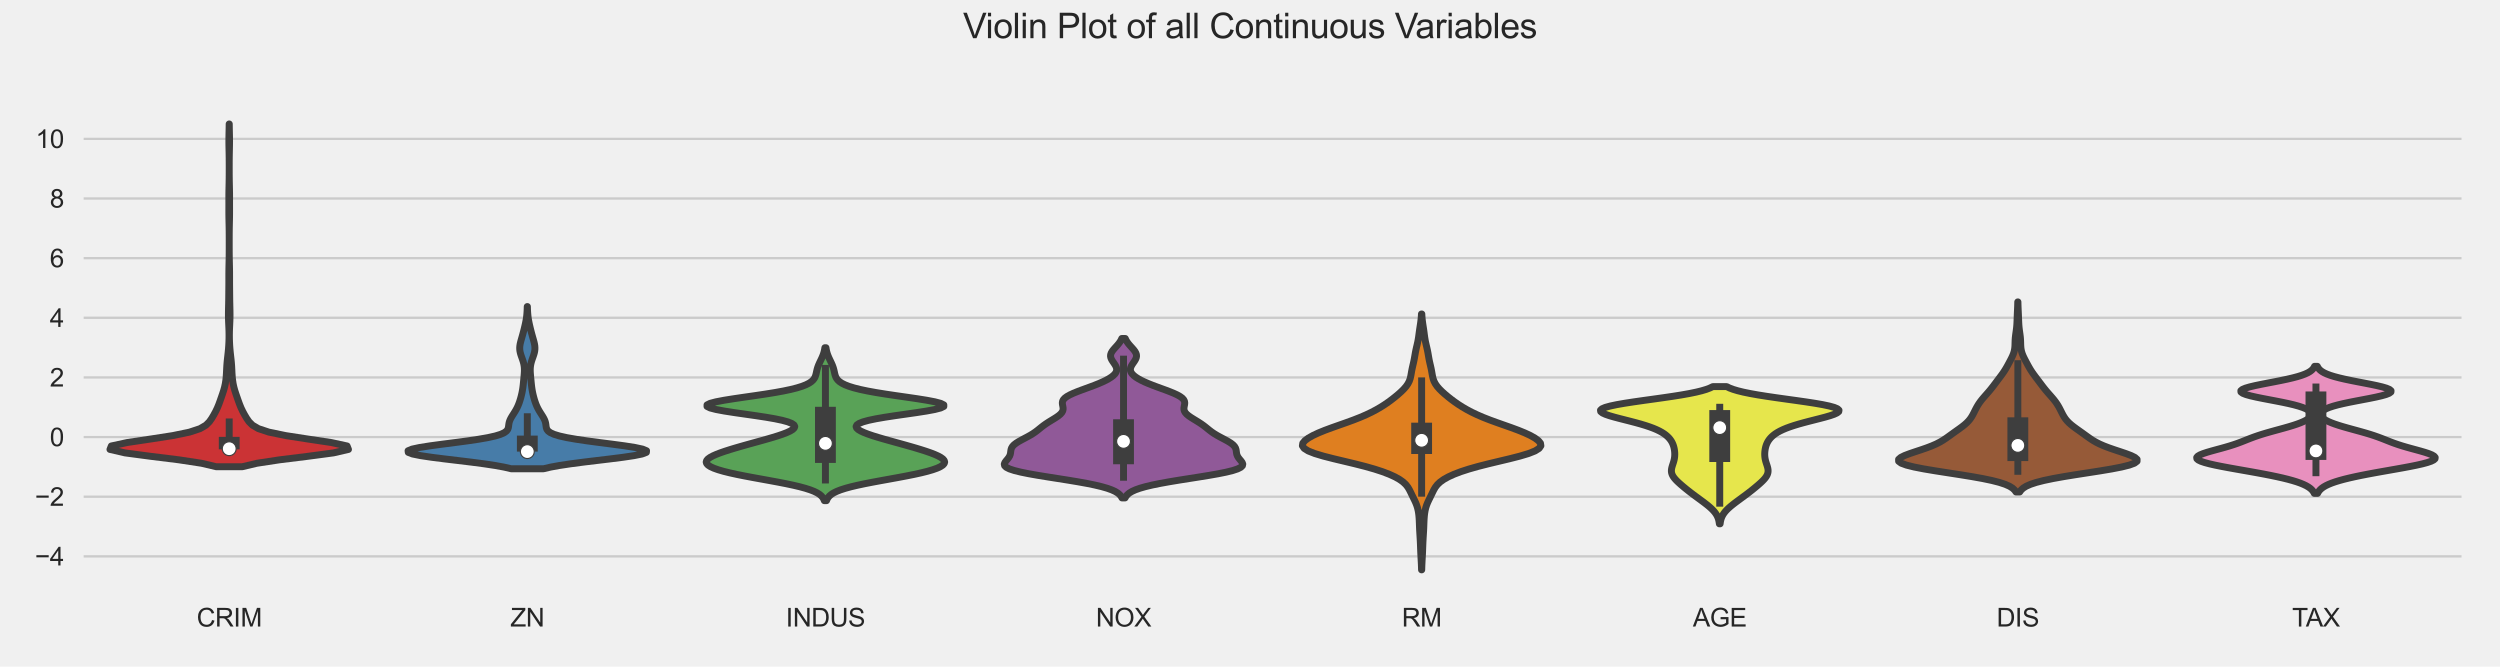 <?xml version="1.0" encoding="utf-8" standalone="no"?>
<!DOCTYPE svg PUBLIC "-//W3C//DTD SVG 1.1//EN"
  "http://www.w3.org/Graphics/SVG/1.1/DTD/svg11.dtd">
<svg xmlns:xlink="http://www.w3.org/1999/xlink" width="1080pt" height="288pt" viewBox="0 0 1080 288" xmlns="http://www.w3.org/2000/svg" version="1.1">
 <defs>
  <style type="text/css">*{stroke-linejoin: round; stroke-linecap: butt}</style>
 </defs>
 <g id="figure_1">
  <g id="patch_1">
   <path d="M 0 288 
L 1080 288 
L 1080 0 
L 0 0 
z
" style="fill: #f0f0f0"/>
  </g>
  <g id="axes_1">
   <g id="patch_2">
    <path d="M 34.63 255.8 
L 1064.88 255.8 
L 1064.88 43.92 
L 34.63 43.92 
z
" style="fill: #f0f0f0"/>
   </g>
   <g id="matplotlib.axis_1">
    <g id="xtick_1">
     <g id="text_1">
      <!-- CRIM -->
      <g style="fill: #262626" transform="translate(84.967 270.674)scale(0.11 -0.11)">
       <defs>
        <path id="ArialMT-43" d="M 3763 1606 
L 4369 1453 
Q 4178 706 3683 314 
Q 3188 -78 2472 -78 
Q 1731 -78 1267 223 
Q 803 525 561 1097 
Q 319 1669 319 2325 
Q 319 3041 592 3573 
Q 866 4106 1370 4382 
Q 1875 4659 2481 4659 
Q 3169 4659 3637 4309 
Q 4106 3959 4291 3325 
L 3694 3184 
Q 3534 3684 3231 3912 
Q 2928 4141 2469 4141 
Q 1941 4141 1586 3887 
Q 1231 3634 1087 3207 
Q 944 2781 944 2328 
Q 944 1744 1114 1308 
Q 1284 872 1643 656 
Q 2003 441 2422 441 
Q 2931 441 3284 734 
Q 3638 1028 3763 1606 
z
" transform="scale(0.016)"/>
        <path id="ArialMT-52" d="M 503 0 
L 503 4581 
L 2534 4581 
Q 3147 4581 3465 4457 
Q 3784 4334 3975 4021 
Q 4166 3709 4166 3331 
Q 4166 2844 3850 2509 
Q 3534 2175 2875 2084 
Q 3116 1969 3241 1856 
Q 3506 1613 3744 1247 
L 4541 0 
L 3778 0 
L 3172 953 
Q 2906 1366 2734 1584 
Q 2563 1803 2427 1890 
Q 2291 1978 2150 2013 
Q 2047 2034 1813 2034 
L 1109 2034 
L 1109 0 
L 503 0 
z
M 1109 2559 
L 2413 2559 
Q 2828 2559 3062 2645 
Q 3297 2731 3419 2920 
Q 3541 3109 3541 3331 
Q 3541 3656 3305 3865 
Q 3069 4075 2559 4075 
L 1109 4075 
L 1109 2559 
z
" transform="scale(0.016)"/>
        <path id="ArialMT-49" d="M 597 0 
L 597 4581 
L 1203 4581 
L 1203 0 
L 597 0 
z
" transform="scale(0.016)"/>
        <path id="ArialMT-4d" d="M 475 0 
L 475 4581 
L 1388 4581 
L 2472 1338 
Q 2622 884 2691 659 
Q 2769 909 2934 1394 
L 4031 4581 
L 4847 4581 
L 4847 0 
L 4263 0 
L 4263 3834 
L 2931 0 
L 2384 0 
L 1059 3900 
L 1059 0 
L 475 0 
z
" transform="scale(0.016)"/>
       </defs>
       <use xlink:href="#ArialMT-43"/>
       <use xlink:href="#ArialMT-52" x="72.217"/>
       <use xlink:href="#ArialMT-49" x="144.434"/>
       <use xlink:href="#ArialMT-4d" x="172.217"/>
      </g>
     </g>
    </g>
    <g id="xtick_2">
     <g id="text_2">
      <!-- ZN -->
      <g style="fill: #262626" transform="translate(220.471 270.674)scale(0.11 -0.11)">
       <defs>
        <path id="ArialMT-5a" d="M 128 0 
L 128 563 
L 2475 3497 
Q 2725 3809 2950 4041 
L 394 4041 
L 394 4581 
L 3675 4581 
L 3675 4041 
L 1103 863 
L 825 541 
L 3750 541 
L 3750 0 
L 128 0 
z
" transform="scale(0.016)"/>
        <path id="ArialMT-4e" d="M 488 0 
L 488 4581 
L 1109 4581 
L 3516 984 
L 3516 4581 
L 4097 4581 
L 4097 0 
L 3475 0 
L 1069 3600 
L 1069 0 
L 488 0 
z
" transform="scale(0.016)"/>
       </defs>
       <use xlink:href="#ArialMT-5a"/>
       <use xlink:href="#ArialMT-4e" x="61.084"/>
      </g>
     </g>
    </g>
    <g id="xtick_3">
     <g id="text_3">
      <!-- INDUS -->
      <g style="fill: #262626" transform="translate(339.47 270.674)scale(0.11 -0.11)">
       <defs>
        <path id="ArialMT-44" d="M 494 0 
L 494 4581 
L 2072 4581 
Q 2606 4581 2888 4516 
Q 3281 4425 3559 4188 
Q 3922 3881 4101 3404 
Q 4281 2928 4281 2316 
Q 4281 1794 4159 1391 
Q 4038 988 3847 723 
Q 3656 459 3429 307 
Q 3203 156 2883 78 
Q 2563 0 2147 0 
L 494 0 
z
M 1100 541 
L 2078 541 
Q 2531 541 2789 625 
Q 3047 709 3200 863 
Q 3416 1078 3536 1442 
Q 3656 1806 3656 2325 
Q 3656 3044 3420 3430 
Q 3184 3816 2847 3947 
Q 2603 4041 2063 4041 
L 1100 4041 
L 1100 541 
z
" transform="scale(0.016)"/>
        <path id="ArialMT-55" d="M 3500 4581 
L 4106 4581 
L 4106 1934 
Q 4106 1244 3950 837 
Q 3794 431 3386 176 
Q 2978 -78 2316 -78 
Q 1672 -78 1262 144 
Q 853 366 678 786 
Q 503 1206 503 1934 
L 503 4581 
L 1109 4581 
L 1109 1938 
Q 1109 1341 1220 1058 
Q 1331 775 1601 622 
Q 1872 469 2263 469 
Q 2931 469 3215 772 
Q 3500 1075 3500 1938 
L 3500 4581 
z
" transform="scale(0.016)"/>
        <path id="ArialMT-53" d="M 288 1472 
L 859 1522 
Q 900 1178 1048 958 
Q 1197 738 1509 602 
Q 1822 466 2213 466 
Q 2559 466 2825 569 
Q 3091 672 3220 851 
Q 3350 1031 3350 1244 
Q 3350 1459 3225 1620 
Q 3100 1781 2813 1891 
Q 2628 1963 1997 2114 
Q 1366 2266 1113 2400 
Q 784 2572 623 2826 
Q 463 3081 463 3397 
Q 463 3744 659 4045 
Q 856 4347 1234 4503 
Q 1613 4659 2075 4659 
Q 2584 4659 2973 4495 
Q 3363 4331 3572 4012 
Q 3781 3694 3797 3291 
L 3216 3247 
Q 3169 3681 2898 3903 
Q 2628 4125 2100 4125 
Q 1550 4125 1298 3923 
Q 1047 3722 1047 3438 
Q 1047 3191 1225 3031 
Q 1400 2872 2139 2705 
Q 2878 2538 3153 2413 
Q 3553 2228 3743 1945 
Q 3934 1663 3934 1294 
Q 3934 928 3725 604 
Q 3516 281 3123 101 
Q 2731 -78 2241 -78 
Q 1619 -78 1198 103 
Q 778 284 539 648 
Q 300 1013 288 1472 
z
" transform="scale(0.016)"/>
       </defs>
       <use xlink:href="#ArialMT-49"/>
       <use xlink:href="#ArialMT-4e" x="27.783"/>
       <use xlink:href="#ArialMT-44" x="100"/>
       <use xlink:href="#ArialMT-55" x="172.217"/>
       <use xlink:href="#ArialMT-53" x="244.434"/>
      </g>
     </g>
    </g>
    <g id="xtick_4">
     <g id="text_4">
      <!-- NOX -->
      <g style="fill: #262626" transform="translate(473.446 270.674)scale(0.11 -0.11)">
       <defs>
        <path id="ArialMT-4f" d="M 309 2231 
Q 309 3372 921 4017 
Q 1534 4663 2503 4663 
Q 3138 4663 3647 4359 
Q 4156 4056 4423 3514 
Q 4691 2972 4691 2284 
Q 4691 1588 4409 1038 
Q 4128 488 3612 205 
Q 3097 -78 2500 -78 
Q 1853 -78 1343 234 
Q 834 547 571 1087 
Q 309 1628 309 2231 
z
M 934 2222 
Q 934 1394 1379 917 
Q 1825 441 2497 441 
Q 3181 441 3623 922 
Q 4066 1403 4066 2288 
Q 4066 2847 3877 3264 
Q 3688 3681 3323 3911 
Q 2959 4141 2506 4141 
Q 1863 4141 1398 3698 
Q 934 3256 934 2222 
z
" transform="scale(0.016)"/>
        <path id="ArialMT-58" d="M 28 0 
L 1800 2388 
L 238 4581 
L 959 4581 
L 1791 3406 
Q 2050 3041 2159 2844 
Q 2313 3094 2522 3366 
L 3444 4581 
L 4103 4581 
L 2494 2422 
L 4228 0 
L 3478 0 
L 2325 1634 
Q 2228 1775 2125 1941 
Q 1972 1691 1906 1597 
L 756 0 
L 28 0 
z
" transform="scale(0.016)"/>
       </defs>
       <use xlink:href="#ArialMT-4e"/>
       <use xlink:href="#ArialMT-4f" x="72.217"/>
       <use xlink:href="#ArialMT-58" x="150"/>
      </g>
     </g>
    </g>
    <g id="xtick_5">
     <g id="text_5">
      <!-- RM -->
      <g style="fill: #262626" transform="translate(605.592 270.674)scale(0.11 -0.11)">
       <use xlink:href="#ArialMT-52"/>
       <use xlink:href="#ArialMT-4d" x="72.217"/>
      </g>
     </g>
    </g>
    <g id="xtick_6">
     <g id="text_6">
      <!-- AGE -->
      <g style="fill: #262626" transform="translate(731.312 270.674)scale(0.11 -0.11)">
       <defs>
        <path id="ArialMT-41" d="M -9 0 
L 1750 4581 
L 2403 4581 
L 4278 0 
L 3588 0 
L 3053 1388 
L 1138 1388 
L 634 0 
L -9 0 
z
M 1313 1881 
L 2866 1881 
L 2388 3150 
Q 2169 3728 2063 4100 
Q 1975 3659 1816 3225 
L 1313 1881 
z
" transform="scale(0.016)"/>
        <path id="ArialMT-47" d="M 2638 1797 
L 2638 2334 
L 4578 2338 
L 4578 638 
Q 4131 281 3656 101 
Q 3181 -78 2681 -78 
Q 2006 -78 1454 211 
Q 903 500 622 1047 
Q 341 1594 341 2269 
Q 341 2938 620 3517 
Q 900 4097 1425 4378 
Q 1950 4659 2634 4659 
Q 3131 4659 3532 4498 
Q 3934 4338 4162 4050 
Q 4391 3763 4509 3300 
L 3963 3150 
Q 3859 3500 3706 3700 
Q 3553 3900 3268 4020 
Q 2984 4141 2638 4141 
Q 2222 4141 1919 4014 
Q 1616 3888 1430 3681 
Q 1244 3475 1141 3228 
Q 966 2803 966 2306 
Q 966 1694 1177 1281 
Q 1388 869 1791 669 
Q 2194 469 2647 469 
Q 3041 469 3416 620 
Q 3791 772 3984 944 
L 3984 1797 
L 2638 1797 
z
" transform="scale(0.016)"/>
        <path id="ArialMT-45" d="M 506 0 
L 506 4581 
L 3819 4581 
L 3819 4041 
L 1113 4041 
L 1113 2638 
L 3647 2638 
L 3647 2100 
L 1113 2100 
L 1113 541 
L 3925 541 
L 3925 0 
L 506 0 
z
" transform="scale(0.016)"/>
       </defs>
       <use xlink:href="#ArialMT-41"/>
       <use xlink:href="#ArialMT-47" x="66.699"/>
       <use xlink:href="#ArialMT-45" x="144.482"/>
      </g>
     </g>
    </g>
    <g id="xtick_7">
     <g id="text_7">
      <!-- DIS -->
      <g style="fill: #262626" transform="translate(862.539 270.674)scale(0.11 -0.11)">
       <use xlink:href="#ArialMT-44"/>
       <use xlink:href="#ArialMT-49" x="72.217"/>
       <use xlink:href="#ArialMT-53" x="100"/>
      </g>
     </g>
    </g>
    <g id="xtick_8">
     <g id="text_8">
      <!-- TAX -->
      <g style="fill: #262626" transform="translate(990.198 270.674)scale(0.11 -0.11)">
       <defs>
        <path id="ArialMT-54" d="M 1659 0 
L 1659 4041 
L 150 4041 
L 150 4581 
L 3781 4581 
L 3781 4041 
L 2266 4041 
L 2266 0 
L 1659 0 
z
" transform="scale(0.016)"/>
       </defs>
       <use xlink:href="#ArialMT-54"/>
       <use xlink:href="#ArialMT-41" x="53.709"/>
       <use xlink:href="#ArialMT-58" x="120.408"/>
      </g>
     </g>
    </g>
   </g>
   <g id="matplotlib.axis_2">
    <g id="ytick_1">
     <g id="line2d_1">
      <path d="M 34.63 240.345 
L 1064.88 240.345 
" clip-path="url(#p321e957517)" style="fill: none; stroke: #cbcbcb"/>
     </g>
     <g id="text_9">
      <!-- −4 -->
      <g style="fill: #262626" transform="translate(15.088 244.281)scale(0.11 -0.11)">
       <defs>
        <path id="ArialMT-2212" d="M 3381 1997 
L 356 1997 
L 356 2522 
L 3381 2522 
L 3381 1997 
z
" transform="scale(0.016)"/>
        <path id="ArialMT-34" d="M 2069 0 
L 2069 1097 
L 81 1097 
L 81 1613 
L 2172 4581 
L 2631 4581 
L 2631 1613 
L 3250 1613 
L 3250 1097 
L 2631 1097 
L 2631 0 
L 2069 0 
z
M 2069 1613 
L 2069 3678 
L 634 1613 
L 2069 1613 
z
" transform="scale(0.016)"/>
       </defs>
       <use xlink:href="#ArialMT-2212"/>
       <use xlink:href="#ArialMT-34" x="58.398"/>
      </g>
     </g>
    </g>
    <g id="ytick_2">
     <g id="line2d_2">
      <path d="M 34.63 214.58 
L 1064.88 214.58 
" clip-path="url(#p321e957517)" style="fill: none; stroke: #cbcbcb"/>
     </g>
     <g id="text_10">
      <!-- −2 -->
      <g style="fill: #262626" transform="translate(15.088 218.516)scale(0.11 -0.11)">
       <defs>
        <path id="ArialMT-32" d="M 3222 541 
L 3222 0 
L 194 0 
Q 188 203 259 391 
Q 375 700 629 1000 
Q 884 1300 1366 1694 
Q 2113 2306 2375 2664 
Q 2638 3022 2638 3341 
Q 2638 3675 2398 3904 
Q 2159 4134 1775 4134 
Q 1369 4134 1125 3890 
Q 881 3647 878 3216 
L 300 3275 
Q 359 3922 746 4261 
Q 1134 4600 1788 4600 
Q 2447 4600 2831 4234 
Q 3216 3869 3216 3328 
Q 3216 3053 3103 2787 
Q 2991 2522 2730 2228 
Q 2469 1934 1863 1422 
Q 1356 997 1212 845 
Q 1069 694 975 541 
L 3222 541 
z
" transform="scale(0.016)"/>
       </defs>
       <use xlink:href="#ArialMT-2212"/>
       <use xlink:href="#ArialMT-32" x="58.398"/>
      </g>
     </g>
    </g>
    <g id="ytick_3">
     <g id="line2d_3">
      <path d="M 34.63 188.815 
L 1064.88 188.815 
" clip-path="url(#p321e957517)" style="fill: none; stroke: #cbcbcb"/>
     </g>
     <g id="text_11">
      <!-- 0 -->
      <g style="fill: #262626" transform="translate(21.513 192.752)scale(0.11 -0.11)">
       <defs>
        <path id="ArialMT-30" d="M 266 2259 
Q 266 3072 433 3567 
Q 600 4063 929 4331 
Q 1259 4600 1759 4600 
Q 2128 4600 2406 4451 
Q 2684 4303 2865 4023 
Q 3047 3744 3150 3342 
Q 3253 2941 3253 2259 
Q 3253 1453 3087 958 
Q 2922 463 2592 192 
Q 2263 -78 1759 -78 
Q 1097 -78 719 397 
Q 266 969 266 2259 
z
M 844 2259 
Q 844 1131 1108 757 
Q 1372 384 1759 384 
Q 2147 384 2411 759 
Q 2675 1134 2675 2259 
Q 2675 3391 2411 3762 
Q 2147 4134 1753 4134 
Q 1366 4134 1134 3806 
Q 844 3388 844 2259 
z
" transform="scale(0.016)"/>
       </defs>
       <use xlink:href="#ArialMT-30"/>
      </g>
     </g>
    </g>
    <g id="ytick_4">
     <g id="line2d_4">
      <path d="M 34.63 163.05 
L 1064.88 163.05 
" clip-path="url(#p321e957517)" style="fill: none; stroke: #cbcbcb"/>
     </g>
     <g id="text_12">
      <!-- 2 -->
      <g style="fill: #262626" transform="translate(21.513 166.987)scale(0.11 -0.11)">
       <use xlink:href="#ArialMT-32"/>
      </g>
     </g>
    </g>
    <g id="ytick_5">
     <g id="line2d_5">
      <path d="M 34.63 137.285 
L 1064.88 137.285 
" clip-path="url(#p321e957517)" style="fill: none; stroke: #cbcbcb"/>
     </g>
     <g id="text_13">
      <!-- 4 -->
      <g style="fill: #262626" transform="translate(21.513 141.222)scale(0.11 -0.11)">
       <use xlink:href="#ArialMT-34"/>
      </g>
     </g>
    </g>
    <g id="ytick_6">
     <g id="line2d_6">
      <path d="M 34.63 111.52 
L 1064.88 111.52 
" clip-path="url(#p321e957517)" style="fill: none; stroke: #cbcbcb"/>
     </g>
     <g id="text_14">
      <!-- 6 -->
      <g style="fill: #262626" transform="translate(21.513 115.457)scale(0.11 -0.11)">
       <defs>
        <path id="ArialMT-36" d="M 3184 3459 
L 2625 3416 
Q 2550 3747 2413 3897 
Q 2184 4138 1850 4138 
Q 1581 4138 1378 3988 
Q 1113 3794 959 3422 
Q 806 3050 800 2363 
Q 1003 2672 1297 2822 
Q 1591 2972 1913 2972 
Q 2475 2972 2870 2558 
Q 3266 2144 3266 1488 
Q 3266 1056 3080 686 
Q 2894 316 2569 119 
Q 2244 -78 1831 -78 
Q 1128 -78 684 439 
Q 241 956 241 2144 
Q 241 3472 731 4075 
Q 1159 4600 1884 4600 
Q 2425 4600 2770 4297 
Q 3116 3994 3184 3459 
z
M 888 1484 
Q 888 1194 1011 928 
Q 1134 663 1356 523 
Q 1578 384 1822 384 
Q 2178 384 2434 671 
Q 2691 959 2691 1453 
Q 2691 1928 2437 2201 
Q 2184 2475 1800 2475 
Q 1419 2475 1153 2201 
Q 888 1928 888 1484 
z
" transform="scale(0.016)"/>
       </defs>
       <use xlink:href="#ArialMT-36"/>
      </g>
     </g>
    </g>
    <g id="ytick_7">
     <g id="line2d_7">
      <path d="M 34.63 85.755 
L 1064.88 85.755 
" clip-path="url(#p321e957517)" style="fill: none; stroke: #cbcbcb"/>
     </g>
     <g id="text_15">
      <!-- 8 -->
      <g style="fill: #262626" transform="translate(21.513 89.692)scale(0.11 -0.11)">
       <defs>
        <path id="ArialMT-38" d="M 1131 2484 
Q 781 2613 612 2850 
Q 444 3088 444 3419 
Q 444 3919 803 4259 
Q 1163 4600 1759 4600 
Q 2359 4600 2725 4251 
Q 3091 3903 3091 3403 
Q 3091 3084 2923 2848 
Q 2756 2613 2416 2484 
Q 2838 2347 3058 2040 
Q 3278 1734 3278 1309 
Q 3278 722 2862 322 
Q 2447 -78 1769 -78 
Q 1091 -78 675 323 
Q 259 725 259 1325 
Q 259 1772 486 2073 
Q 713 2375 1131 2484 
z
M 1019 3438 
Q 1019 3113 1228 2906 
Q 1438 2700 1772 2700 
Q 2097 2700 2305 2904 
Q 2513 3109 2513 3406 
Q 2513 3716 2298 3927 
Q 2084 4138 1766 4138 
Q 1444 4138 1231 3931 
Q 1019 3725 1019 3438 
z
M 838 1322 
Q 838 1081 952 856 
Q 1066 631 1291 507 
Q 1516 384 1775 384 
Q 2178 384 2440 643 
Q 2703 903 2703 1303 
Q 2703 1709 2433 1975 
Q 2163 2241 1756 2241 
Q 1359 2241 1098 1978 
Q 838 1716 838 1322 
z
" transform="scale(0.016)"/>
       </defs>
       <use xlink:href="#ArialMT-38"/>
      </g>
     </g>
    </g>
    <g id="ytick_8">
     <g id="line2d_8">
      <path d="M 34.63 59.99 
L 1064.88 59.99 
" clip-path="url(#p321e957517)" style="fill: none; stroke: #cbcbcb"/>
     </g>
     <g id="text_16">
      <!-- 10 -->
      <g style="fill: #262626" transform="translate(15.396 63.927)scale(0.11 -0.11)">
       <defs>
        <path id="ArialMT-31" d="M 2384 0 
L 1822 0 
L 1822 3584 
Q 1619 3391 1289 3197 
Q 959 3003 697 2906 
L 697 3450 
Q 1169 3672 1522 3987 
Q 1875 4303 2022 4600 
L 2384 4600 
L 2384 0 
z
" transform="scale(0.016)"/>
       </defs>
       <use xlink:href="#ArialMT-31"/>
       <use xlink:href="#ArialMT-30" x="55.615"/>
      </g>
     </g>
    </g>
   </g>
   <g id="PolyCollection_1">
    <defs>
     <path id="m477afc26e7" d="M 104.603 -86.366 
L 93.438 -86.366 
L 87.094 -87.862 
L 77.288 -89.358 
L 65.202 -90.854 
L 53.984 -92.349 
L 47.508 -93.845 
L 48.093 -95.341 
L 54.99 -96.837 
L 65.012 -98.333 
L 74.655 -99.828 
L 81.876 -101.324 
L 86.4 -102.82 
L 88.964 -104.316 
L 90.459 -105.812 
L 91.502 -107.307 
L 92.389 -108.803 
L 93.196 -110.299 
L 93.91 -111.795 
L 94.523 -113.29 
L 95.068 -114.786 
L 95.592 -116.282 
L 96.111 -117.778 
L 96.599 -119.274 
L 97.015 -120.769 
L 97.336 -122.265 
L 97.566 -123.761 
L 97.719 -125.257 
L 97.818 -126.753 
L 97.89 -128.248 
L 97.969 -129.744 
L 98.079 -131.24 
L 98.226 -132.736 
L 98.395 -134.231 
L 98.559 -135.727 
L 98.701 -137.223 
L 98.811 -138.719 
L 98.89 -140.215 
L 98.936 -141.71 
L 98.949 -143.206 
L 98.928 -144.702 
L 98.877 -146.198 
L 98.808 -147.694 
L 98.74 -149.189 
L 98.694 -150.685 
L 98.68 -152.181 
L 98.696 -153.677 
L 98.728 -155.172 
L 98.763 -156.668 
L 98.791 -158.164 
L 98.81 -159.66 
L 98.824 -161.156 
L 98.837 -162.651 
L 98.851 -164.147 
L 98.862 -165.643 
L 98.865 -167.139 
L 98.863 -168.635 
L 98.867 -170.13 
L 98.884 -171.626 
L 98.913 -173.122 
L 98.948 -174.618 
L 98.979 -176.113 
L 99 -177.609 
L 99.012 -179.105 
L 99.018 -180.601 
L 99.019 -182.097 
L 99.02 -183.592 
L 99.018 -185.088 
L 99.013 -186.584 
L 99.002 -188.08 
L 98.982 -189.576 
L 98.952 -191.071 
L 98.918 -192.567 
L 98.887 -194.063 
L 98.871 -195.559 
L 98.868 -197.054 
L 98.873 -198.55 
L 98.874 -200.046 
L 98.87 -201.542 
L 98.868 -203.038 
L 98.876 -204.533 
L 98.9 -206.029 
L 98.934 -207.525 
L 98.967 -209.021 
L 98.992 -210.517 
L 99.008 -212.012 
L 99.016 -213.508 
L 99.018 -215.004 
L 99.018 -216.5 
L 99.013 -217.995 
L 99.003 -219.491 
L 98.984 -220.987 
L 98.955 -222.483 
L 98.922 -223.979 
L 98.893 -225.474 
L 98.882 -226.97 
L 98.892 -228.466 
L 98.919 -229.962 
L 98.952 -231.458 
L 98.982 -232.953 
L 99.002 -234.449 
L 99.039 -234.449 
L 99.039 -234.449 
L 99.059 -232.953 
L 99.089 -231.458 
L 99.122 -229.962 
L 99.15 -228.466 
L 99.16 -226.97 
L 99.148 -225.474 
L 99.12 -223.979 
L 99.086 -222.483 
L 99.057 -220.987 
L 99.038 -219.491 
L 99.028 -217.995 
L 99.024 -216.5 
L 99.023 -215.004 
L 99.026 -213.508 
L 99.033 -212.012 
L 99.049 -210.517 
L 99.074 -209.021 
L 99.108 -207.525 
L 99.141 -206.029 
L 99.165 -204.533 
L 99.174 -203.038 
L 99.171 -201.542 
L 99.167 -200.046 
L 99.169 -198.55 
L 99.173 -197.054 
L 99.171 -195.559 
L 99.154 -194.063 
L 99.124 -192.567 
L 99.089 -191.071 
L 99.06 -189.576 
L 99.039 -188.08 
L 99.028 -186.584 
L 99.023 -185.088 
L 99.022 -183.592 
L 99.022 -182.097 
L 99.024 -180.601 
L 99.029 -179.105 
L 99.041 -177.609 
L 99.062 -176.113 
L 99.093 -174.618 
L 99.128 -173.122 
L 99.158 -171.626 
L 99.174 -170.13 
L 99.178 -168.635 
L 99.177 -167.139 
L 99.18 -165.643 
L 99.19 -164.147 
L 99.204 -162.651 
L 99.218 -161.156 
L 99.231 -159.66 
L 99.251 -158.164 
L 99.279 -156.668 
L 99.313 -155.172 
L 99.345 -153.677 
L 99.361 -152.181 
L 99.348 -150.685 
L 99.301 -149.189 
L 99.234 -147.694 
L 99.164 -146.198 
L 99.113 -144.702 
L 99.092 -143.206 
L 99.105 -141.71 
L 99.152 -140.215 
L 99.23 -138.719 
L 99.341 -137.223 
L 99.482 -135.727 
L 99.646 -134.231 
L 99.815 -132.736 
L 99.963 -131.24 
L 100.073 -129.744 
L 100.151 -128.248 
L 100.223 -126.753 
L 100.322 -125.257 
L 100.476 -123.761 
L 100.705 -122.265 
L 101.027 -120.769 
L 101.442 -119.274 
L 101.93 -117.778 
L 102.449 -116.282 
L 102.974 -114.786 
L 103.519 -113.29 
L 104.131 -111.795 
L 104.845 -110.299 
L 105.653 -108.803 
L 106.54 -107.307 
L 107.583 -105.812 
L 109.077 -104.316 
L 111.641 -102.82 
L 116.166 -101.324 
L 123.386 -99.828 
L 133.029 -98.333 
L 143.051 -96.837 
L 149.949 -95.341 
L 150.533 -93.845 
L 144.057 -92.349 
L 132.839 -90.854 
L 120.753 -89.358 
L 110.947 -87.862 
L 104.603 -86.366 
z
" style="stroke: #3e3e3e; stroke-width: 3"/>
    </defs>
    <g clip-path="url(#p321e957517)">
     <use xlink:href="#m477afc26e7" x="0" y="288" style="fill: #cb3335; stroke: #3e3e3e; stroke-width: 3"/>
    </g>
   </g>
   <g id="PolyCollection_2">
    <defs>
     <path id="mcfe9ac50db" d="M 234.759 -85.492 
L 220.845 -85.492 
L 217.794 -86.2 
L 213.921 -86.907 
L 209.237 -87.615 
L 203.86 -88.323 
L 198.027 -89.031 
L 192.095 -89.739 
L 186.506 -90.446 
L 181.741 -91.154 
L 178.247 -91.862 
L 176.369 -92.57 
L 176.289 -93.277 
L 177.996 -93.985 
L 181.281 -94.693 
L 185.781 -95.401 
L 191.032 -96.108 
L 196.546 -96.816 
L 201.877 -97.524 
L 206.676 -98.232 
L 210.715 -98.94 
L 213.895 -99.647 
L 216.229 -100.355 
L 217.813 -101.063 
L 218.792 -101.771 
L 219.332 -102.478 
L 219.593 -103.186 
L 219.713 -103.894 
L 219.797 -104.602 
L 219.917 -105.31 
L 220.112 -106.017 
L 220.393 -106.725 
L 220.751 -107.433 
L 221.166 -108.141 
L 221.612 -108.848 
L 222.065 -109.556 
L 222.505 -110.264 
L 222.918 -110.972 
L 223.296 -111.679 
L 223.637 -112.387 
L 223.942 -113.095 
L 224.217 -113.803 
L 224.465 -114.511 
L 224.691 -115.218 
L 224.9 -115.926 
L 225.092 -116.634 
L 225.27 -117.342 
L 225.433 -118.049 
L 225.579 -118.757 
L 225.708 -119.465 
L 225.821 -120.173 
L 225.919 -120.881 
L 226.003 -121.588 
L 226.079 -122.296 
L 226.149 -123.004 
L 226.216 -123.712 
L 226.284 -124.419 
L 226.352 -125.127 
L 226.417 -125.835 
L 226.475 -126.543 
L 226.519 -127.25 
L 226.541 -127.958 
L 226.533 -128.666 
L 226.489 -129.374 
L 226.403 -130.082 
L 226.273 -130.789 
L 226.099 -131.497 
L 225.889 -132.205 
L 225.651 -132.913 
L 225.399 -133.62 
L 225.15 -134.328 
L 224.923 -135.036 
L 224.734 -135.744 
L 224.598 -136.452 
L 224.525 -137.159 
L 224.519 -137.867 
L 224.575 -138.575 
L 224.686 -139.283 
L 224.839 -139.99 
L 225.021 -140.698 
L 225.219 -141.406 
L 225.422 -142.114 
L 225.623 -142.821 
L 225.819 -143.529 
L 226.009 -144.237 
L 226.193 -144.945 
L 226.373 -145.653 
L 226.547 -146.36 
L 226.717 -147.068 
L 226.879 -147.776 
L 227.032 -148.484 
L 227.173 -149.191 
L 227.299 -149.899 
L 227.41 -150.607 
L 227.504 -151.315 
L 227.581 -152.023 
L 227.642 -152.73 
L 227.689 -153.438 
L 227.725 -154.146 
L 227.751 -154.854 
L 227.769 -155.561 
L 227.835 -155.561 
L 227.835 -155.561 
L 227.853 -154.854 
L 227.879 -154.146 
L 227.914 -153.438 
L 227.962 -152.73 
L 228.023 -152.023 
L 228.1 -151.315 
L 228.194 -150.607 
L 228.304 -149.899 
L 228.431 -149.191 
L 228.572 -148.484 
L 228.725 -147.776 
L 228.887 -147.068 
L 229.056 -146.36 
L 229.231 -145.653 
L 229.41 -144.945 
L 229.595 -144.237 
L 229.784 -143.529 
L 229.981 -142.821 
L 230.182 -142.114 
L 230.385 -141.406 
L 230.582 -140.698 
L 230.764 -139.99 
L 230.918 -139.283 
L 231.029 -138.575 
L 231.085 -137.867 
L 231.078 -137.159 
L 231.005 -136.452 
L 230.87 -135.744 
L 230.681 -135.036 
L 230.453 -134.328 
L 230.205 -133.62 
L 229.953 -132.913 
L 229.715 -132.205 
L 229.504 -131.497 
L 229.331 -130.789 
L 229.201 -130.082 
L 229.115 -129.374 
L 229.07 -128.666 
L 229.063 -127.958 
L 229.085 -127.25 
L 229.129 -126.543 
L 229.187 -125.835 
L 229.252 -125.127 
L 229.32 -124.419 
L 229.387 -123.712 
L 229.455 -123.004 
L 229.525 -122.296 
L 229.6 -121.588 
L 229.685 -120.881 
L 229.782 -120.173 
L 229.895 -119.465 
L 230.025 -118.757 
L 230.171 -118.049 
L 230.334 -117.342 
L 230.511 -116.634 
L 230.704 -115.926 
L 230.912 -115.218 
L 231.139 -114.511 
L 231.387 -113.803 
L 231.661 -113.095 
L 231.967 -112.387 
L 232.308 -111.679 
L 232.686 -110.972 
L 233.098 -110.264 
L 233.538 -109.556 
L 233.992 -108.848 
L 234.438 -108.141 
L 234.853 -107.433 
L 235.211 -106.725 
L 235.492 -106.017 
L 235.686 -105.31 
L 235.807 -104.602 
L 235.891 -103.894 
L 236.011 -103.186 
L 236.272 -102.478 
L 236.812 -101.771 
L 237.791 -101.063 
L 239.374 -100.355 
L 241.709 -99.647 
L 244.889 -98.94 
L 248.928 -98.232 
L 253.726 -97.524 
L 259.057 -96.816 
L 264.571 -96.108 
L 269.822 -95.401 
L 274.322 -94.693 
L 277.608 -93.985 
L 279.314 -93.277 
L 279.235 -92.57 
L 277.357 -91.862 
L 273.863 -91.154 
L 269.098 -90.446 
L 263.509 -89.739 
L 257.576 -89.031 
L 251.744 -88.323 
L 246.366 -87.615 
L 241.682 -86.907 
L 237.809 -86.2 
L 234.759 -85.492 
z
" style="stroke: #3e3e3e; stroke-width: 3"/>
    </defs>
    <g clip-path="url(#p321e957517)">
     <use xlink:href="#mcfe9ac50db" x="0" y="288" style="fill: #477ca8; stroke: #3e3e3e; stroke-width: 3"/>
    </g>
   </g>
   <g id="PolyCollection_3">
    <defs>
     <path id="m1c516c9c4f" d="M 357.053 -71.72 
L 356.113 -71.72 
L 355.84 -72.387 
L 355.442 -73.054 
L 354.875 -73.722 
L 354.095 -74.389 
L 353.053 -75.056 
L 351.701 -75.723 
L 350 -76.391 
L 347.924 -77.058 
L 345.464 -77.725 
L 342.635 -78.392 
L 339.477 -79.06 
L 336.054 -79.727 
L 332.451 -80.394 
L 328.767 -81.062 
L 325.105 -81.729 
L 321.569 -82.396 
L 318.248 -83.063 
L 315.22 -83.731 
L 312.541 -84.398 
L 310.25 -85.065 
L 308.371 -85.732 
L 306.914 -86.4 
L 305.883 -87.067 
L 305.271 -87.734 
L 305.071 -88.402 
L 305.266 -89.069 
L 305.837 -89.736 
L 306.756 -90.403 
L 307.989 -91.071 
L 309.495 -91.738 
L 311.234 -92.405 
L 313.163 -93.072 
L 315.244 -93.74 
L 317.441 -94.407 
L 319.728 -95.074 
L 322.081 -95.742 
L 324.476 -96.409 
L 326.89 -97.076 
L 329.296 -97.743 
L 331.658 -98.411 
L 333.937 -99.078 
L 336.087 -99.745 
L 338.061 -100.412 
L 339.806 -101.08 
L 341.267 -101.747 
L 342.388 -102.414 
L 343.101 -103.082 
L 343.334 -103.749 
L 343.007 -104.416 
L 342.04 -105.083 
L 340.363 -105.751 
L 337.935 -106.418 
L 334.76 -107.085 
L 330.912 -107.752 
L 326.542 -108.42 
L 321.884 -109.087 
L 317.237 -109.754 
L 312.947 -110.421 
L 309.36 -111.089 
L 306.781 -111.756 
L 305.436 -112.423 
L 305.437 -113.091 
L 306.769 -113.758 
L 309.301 -114.425 
L 312.803 -115.092 
L 316.986 -115.76 
L 321.54 -116.427 
L 326.176 -117.094 
L 330.648 -117.761 
L 334.777 -118.429 
L 338.447 -119.096 
L 341.607 -119.763 
L 344.25 -120.431 
L 346.405 -121.098 
L 348.119 -121.765 
L 349.45 -122.432 
L 350.456 -123.1 
L 351.196 -123.767 
L 351.724 -124.434 
L 352.091 -125.101 
L 352.346 -125.769 
L 352.53 -126.436 
L 352.679 -127.103 
L 352.824 -127.771 
L 352.986 -128.438 
L 353.179 -129.105 
L 353.408 -129.772 
L 353.672 -130.44 
L 353.966 -131.107 
L 354.28 -131.774 
L 354.601 -132.441 
L 354.916 -133.109 
L 355.216 -133.776 
L 355.49 -134.443 
L 355.732 -135.111 
L 355.938 -135.778 
L 356.107 -136.445 
L 356.242 -137.112 
L 356.346 -137.78 
L 356.821 -137.78 
L 356.821 -137.78 
L 356.924 -137.112 
L 357.059 -136.445 
L 357.229 -135.778 
L 357.435 -135.111 
L 357.676 -134.443 
L 357.95 -133.776 
L 358.25 -133.109 
L 358.566 -132.441 
L 358.886 -131.774 
L 359.2 -131.107 
L 359.494 -130.44 
L 359.758 -129.772 
L 359.987 -129.105 
L 360.18 -128.438 
L 360.342 -127.771 
L 360.487 -127.103 
L 360.637 -126.436 
L 360.82 -125.769 
L 361.075 -125.101 
L 361.442 -124.434 
L 361.97 -123.767 
L 362.71 -123.1 
L 363.716 -122.432 
L 365.047 -121.765 
L 366.761 -121.098 
L 368.916 -120.431 
L 371.559 -119.763 
L 374.719 -119.096 
L 378.39 -118.429 
L 382.518 -117.761 
L 386.991 -117.094 
L 391.626 -116.427 
L 396.181 -115.76 
L 400.363 -115.092 
L 403.865 -114.425 
L 406.397 -113.758 
L 407.73 -113.091 
L 407.73 -112.423 
L 406.385 -111.756 
L 403.806 -111.089 
L 400.219 -110.421 
L 395.929 -109.754 
L 391.283 -109.087 
L 386.624 -108.42 
L 382.254 -107.752 
L 378.406 -107.085 
L 375.232 -106.418 
L 372.803 -105.751 
L 371.126 -105.083 
L 370.159 -104.416 
L 369.832 -103.749 
L 370.065 -103.082 
L 370.779 -102.414 
L 371.899 -101.747 
L 373.361 -101.08 
L 375.106 -100.412 
L 377.079 -99.745 
L 379.23 -99.078 
L 381.508 -98.411 
L 383.871 -97.743 
L 386.276 -97.076 
L 388.69 -96.409 
L 391.085 -95.742 
L 393.438 -95.074 
L 395.725 -94.407 
L 397.923 -93.74 
L 400.003 -93.072 
L 401.932 -92.405 
L 403.671 -91.738 
L 405.178 -91.071 
L 406.41 -90.403 
L 407.329 -89.736 
L 407.9 -89.069 
L 408.096 -88.402 
L 407.895 -87.734 
L 407.284 -87.067 
L 406.252 -86.4 
L 404.795 -85.732 
L 402.916 -85.065 
L 400.626 -84.398 
L 397.946 -83.731 
L 394.918 -83.063 
L 391.597 -82.396 
L 388.061 -81.729 
L 384.399 -81.062 
L 380.715 -80.394 
L 377.112 -79.727 
L 373.689 -79.06 
L 370.531 -78.392 
L 367.702 -77.725 
L 365.242 -77.058 
L 363.166 -76.391 
L 361.465 -75.723 
L 360.113 -75.056 
L 359.071 -74.389 
L 358.291 -73.722 
L 357.725 -73.054 
L 357.326 -72.387 
L 357.053 -71.72 
z
" style="stroke: #3e3e3e; stroke-width: 3"/>
    </defs>
    <g clip-path="url(#p321e957517)">
     <use xlink:href="#m1c516c9c4f" x="0" y="288" style="fill: #59a257; stroke: #3e3e3e; stroke-width: 3"/>
    </g>
   </g>
   <g id="PolyCollection_4">
    <defs>
     <path id="md9af9714db" d="M 486.03 -72.903 
L 484.699 -72.903 
L 484.304 -73.599 
L 483.723 -74.294 
L 482.897 -74.99 
L 481.762 -75.686 
L 480.25 -76.381 
L 478.303 -77.077 
L 475.877 -77.772 
L 472.951 -78.468 
L 469.539 -79.164 
L 465.694 -79.859 
L 461.509 -80.555 
L 457.12 -81.25 
L 452.691 -81.946 
L 448.409 -82.641 
L 444.46 -83.337 
L 441.013 -84.033 
L 438.199 -84.728 
L 436.094 -85.424 
L 434.713 -86.119 
L 434.002 -86.815 
L 433.852 -87.511 
L 434.112 -88.206 
L 434.615 -88.902 
L 435.201 -89.597 
L 435.743 -90.293 
L 436.16 -90.989 
L 436.426 -91.684 
L 436.567 -92.38 
L 436.65 -93.075 
L 436.761 -93.771 
L 436.989 -94.466 
L 437.408 -95.162 
L 438.06 -95.858 
L 438.951 -96.553 
L 440.049 -97.249 
L 441.294 -97.944 
L 442.61 -98.64 
L 443.919 -99.336 
L 445.159 -100.031 
L 446.289 -100.727 
L 447.303 -101.422 
L 448.22 -102.118 
L 449.082 -102.814 
L 449.941 -103.509 
L 450.845 -104.205 
L 451.824 -104.9 
L 452.886 -105.596 
L 454.013 -106.291 
L 455.159 -106.987 
L 456.265 -107.683 
L 457.264 -108.378 
L 458.093 -109.074 
L 458.71 -109.769 
L 459.095 -110.465 
L 459.26 -111.161 
L 459.248 -111.856 
L 459.128 -112.552 
L 458.989 -113.247 
L 458.924 -113.943 
L 459.026 -114.639 
L 459.367 -115.334 
L 459.999 -116.03 
L 460.939 -116.725 
L 462.178 -117.421 
L 463.677 -118.116 
L 465.38 -118.812 
L 467.218 -119.508 
L 469.121 -120.203 
L 471.023 -120.899 
L 472.869 -121.594 
L 474.614 -122.29 
L 476.226 -122.986 
L 477.682 -123.681 
L 478.963 -124.377 
L 480.057 -125.072 
L 480.952 -125.768 
L 481.638 -126.464 
L 482.109 -127.159 
L 482.365 -127.855 
L 482.412 -128.55 
L 482.269 -129.246 
L 481.967 -129.941 
L 481.549 -130.637 
L 481.072 -131.333 
L 480.595 -132.028 
L 480.182 -132.724 
L 479.887 -133.419 
L 479.753 -134.115 
L 479.801 -134.811 
L 480.033 -135.506 
L 480.428 -136.202 
L 480.95 -136.897 
L 481.552 -137.593 
L 482.186 -138.289 
L 482.806 -138.984 
L 483.376 -139.68 
L 483.872 -140.375 
L 484.284 -141.071 
L 484.608 -141.766 
L 486.12 -141.766 
L 486.12 -141.766 
L 486.445 -141.071 
L 486.856 -140.375 
L 487.353 -139.68 
L 487.923 -138.984 
L 488.543 -138.289 
L 489.176 -137.593 
L 489.779 -136.897 
L 490.301 -136.202 
L 490.696 -135.506 
L 490.928 -134.811 
L 490.976 -134.115 
L 490.842 -133.419 
L 490.547 -132.724 
L 490.134 -132.028 
L 489.657 -131.333 
L 489.179 -130.637 
L 488.762 -129.941 
L 488.46 -129.246 
L 488.317 -128.55 
L 488.364 -127.855 
L 488.62 -127.159 
L 489.091 -126.464 
L 489.777 -125.768 
L 490.672 -125.072 
L 491.766 -124.377 
L 493.047 -123.681 
L 494.503 -122.986 
L 496.115 -122.29 
L 497.86 -121.594 
L 499.706 -120.899 
L 501.608 -120.203 
L 503.511 -119.508 
L 505.349 -118.812 
L 507.052 -118.116 
L 508.551 -117.421 
L 509.79 -116.725 
L 510.73 -116.03 
L 511.361 -115.334 
L 511.703 -114.639 
L 511.804 -113.943 
L 511.74 -113.247 
L 511.6 -112.552 
L 511.481 -111.856 
L 511.469 -111.161 
L 511.634 -110.465 
L 512.019 -109.769 
L 512.635 -109.074 
L 513.465 -108.378 
L 514.464 -107.683 
L 515.57 -106.987 
L 516.716 -106.291 
L 517.842 -105.596 
L 518.905 -104.9 
L 519.884 -104.205 
L 520.787 -103.509 
L 521.646 -102.814 
L 522.509 -102.118 
L 523.426 -101.422 
L 524.44 -100.727 
L 525.57 -100.031 
L 526.81 -99.336 
L 528.119 -98.64 
L 529.435 -97.944 
L 530.68 -97.249 
L 531.778 -96.553 
L 532.668 -95.858 
L 533.32 -95.162 
L 533.739 -94.466 
L 533.968 -93.771 
L 534.079 -93.075 
L 534.161 -92.38 
L 534.303 -91.684 
L 534.569 -90.989 
L 534.986 -90.293 
L 535.527 -89.597 
L 536.114 -88.902 
L 536.617 -88.206 
L 536.877 -87.511 
L 536.727 -86.815 
L 536.016 -86.119 
L 534.635 -85.424 
L 532.53 -84.728 
L 529.716 -84.033 
L 526.268 -83.337 
L 522.319 -82.641 
L 518.037 -81.946 
L 513.609 -81.25 
L 509.22 -80.555 
L 505.035 -79.859 
L 501.189 -79.164 
L 497.777 -78.468 
L 494.852 -77.772 
L 492.425 -77.077 
L 490.479 -76.381 
L 488.967 -75.686 
L 487.831 -74.99 
L 487.006 -74.294 
L 486.425 -73.599 
L 486.03 -72.903 
z
" style="stroke: #3e3e3e; stroke-width: 3"/>
    </defs>
    <g clip-path="url(#p321e957517)">
     <use xlink:href="#md9af9714db" x="0" y="288" style="fill: #905998; stroke: #3e3e3e; stroke-width: 3"/>
    </g>
   </g>
   <g id="PolyCollection_5">
    <defs>
     <path id="mf3ca5b68a2" d="M 614.184 -41.831 
L 614.107 -41.831 
L 614.077 -42.947 
L 614.035 -44.064 
L 613.981 -45.18 
L 613.919 -46.297 
L 613.855 -47.413 
L 613.796 -48.529 
L 613.744 -49.646 
L 613.701 -50.762 
L 613.661 -51.878 
L 613.619 -52.995 
L 613.568 -54.111 
L 613.508 -55.228 
L 613.44 -56.344 
L 613.37 -57.46 
L 613.304 -58.577 
L 613.248 -59.693 
L 613.203 -60.81 
L 613.163 -61.926 
L 613.118 -63.042 
L 613.054 -64.159 
L 612.961 -65.275 
L 612.825 -66.392 
L 612.632 -67.508 
L 612.365 -68.624 
L 612.009 -69.741 
L 611.563 -70.857 
L 611.046 -71.974 
L 610.496 -73.09 
L 609.947 -74.206 
L 609.412 -75.323 
L 608.854 -76.439 
L 608.192 -77.556 
L 607.32 -78.672 
L 606.137 -79.788 
L 604.567 -80.905 
L 602.567 -82.021 
L 600.111 -83.138 
L 597.174 -84.254 
L 593.736 -85.37 
L 589.8 -86.487 
L 585.427 -87.603 
L 580.773 -88.72 
L 576.094 -89.836 
L 571.721 -90.952 
L 567.99 -92.069 
L 565.165 -93.185 
L 563.382 -94.302 
L 562.633 -95.418 
L 562.8 -96.534 
L 563.715 -97.651 
L 565.221 -98.767 
L 567.207 -99.884 
L 569.6 -101 
L 572.341 -102.116 
L 575.349 -103.233 
L 578.506 -104.349 
L 581.674 -105.466 
L 584.725 -106.582 
L 587.566 -107.698 
L 590.158 -108.815 
L 592.498 -109.931 
L 594.61 -111.048 
L 596.526 -112.164 
L 598.275 -113.28 
L 599.888 -114.397 
L 601.39 -115.513 
L 602.803 -116.63 
L 604.134 -117.746 
L 605.373 -118.862 
L 606.493 -119.979 
L 607.457 -121.095 
L 608.231 -122.212 
L 608.805 -123.328 
L 609.198 -124.444 
L 609.46 -125.561 
L 609.659 -126.677 
L 609.852 -127.794 
L 610.075 -128.91 
L 610.328 -130.026 
L 610.59 -131.143 
L 610.833 -132.259 
L 611.046 -133.376 
L 611.237 -134.492 
L 611.43 -135.608 
L 611.65 -136.725 
L 611.9 -137.841 
L 612.166 -138.958 
L 612.419 -140.074 
L 612.638 -141.19 
L 612.817 -142.307 
L 612.97 -143.423 
L 613.116 -144.54 
L 613.274 -145.656 
L 613.445 -146.772 
L 613.618 -147.889 
L 613.777 -149.005 
L 613.908 -150.122 
L 614.005 -151.238 
L 614.069 -152.354 
L 614.222 -152.354 
L 614.222 -152.354 
L 614.286 -151.238 
L 614.383 -150.122 
L 614.514 -149.005 
L 614.673 -147.889 
L 614.847 -146.772 
L 615.017 -145.656 
L 615.175 -144.54 
L 615.322 -143.423 
L 615.474 -142.307 
L 615.653 -141.19 
L 615.872 -140.074 
L 616.126 -138.958 
L 616.391 -137.841 
L 616.641 -136.725 
L 616.861 -135.608 
L 617.055 -134.492 
L 617.246 -133.376 
L 617.458 -132.259 
L 617.702 -131.143 
L 617.963 -130.026 
L 618.217 -128.91 
L 618.439 -127.794 
L 618.633 -126.677 
L 618.831 -125.561 
L 619.093 -124.444 
L 619.486 -123.328 
L 620.06 -122.212 
L 620.835 -121.095 
L 621.798 -119.979 
L 622.918 -118.862 
L 624.157 -117.746 
L 625.488 -116.63 
L 626.901 -115.513 
L 628.404 -114.397 
L 630.016 -113.28 
L 631.765 -112.164 
L 633.681 -111.048 
L 635.793 -109.931 
L 638.134 -108.815 
L 640.725 -107.698 
L 643.567 -106.582 
L 646.617 -105.466 
L 649.785 -104.349 
L 652.942 -103.233 
L 655.95 -102.116 
L 658.691 -101 
L 661.085 -99.884 
L 663.07 -98.767 
L 664.577 -97.651 
L 665.491 -96.534 
L 665.658 -95.418 
L 664.909 -94.302 
L 663.126 -93.185 
L 660.301 -92.069 
L 656.57 -90.952 
L 652.197 -89.836 
L 647.518 -88.72 
L 642.864 -87.603 
L 638.491 -86.487 
L 634.555 -85.37 
L 631.117 -84.254 
L 628.181 -83.138 
L 625.724 -82.021 
L 623.725 -80.905 
L 622.155 -79.788 
L 620.971 -78.672 
L 620.099 -77.556 
L 619.438 -76.439 
L 618.88 -75.323 
L 618.344 -74.206 
L 617.796 -73.09 
L 617.245 -71.974 
L 616.728 -70.857 
L 616.282 -69.741 
L 615.926 -68.624 
L 615.659 -67.508 
L 615.466 -66.392 
L 615.33 -65.275 
L 615.237 -64.159 
L 615.174 -63.042 
L 615.128 -61.926 
L 615.088 -60.81 
L 615.043 -59.693 
L 614.987 -58.577 
L 614.922 -57.46 
L 614.851 -56.344 
L 614.783 -55.228 
L 614.723 -54.111 
L 614.673 -52.995 
L 614.63 -51.878 
L 614.59 -50.762 
L 614.547 -49.646 
L 614.496 -48.529 
L 614.436 -47.413 
L 614.372 -46.297 
L 614.31 -45.18 
L 614.256 -44.064 
L 614.214 -42.947 
L 614.184 -41.831 
z
" style="stroke: #3e3e3e; stroke-width: 3"/>
    </defs>
    <g clip-path="url(#p321e957517)">
     <use xlink:href="#mf3ca5b68a2" x="0" y="288" style="fill: #df7f20; stroke: #3e3e3e; stroke-width: 3"/>
    </g>
   </g>
   <g id="PolyCollection_6">
    <defs>
     <path id="m67b4393c36" d="M 743.093 -61.712 
L 742.761 -61.712 
L 742.682 -62.311 
L 742.575 -62.91 
L 742.432 -63.508 
L 742.246 -64.107 
L 742.009 -64.706 
L 741.716 -65.304 
L 741.362 -65.903 
L 740.944 -66.502 
L 740.46 -67.101 
L 739.914 -67.699 
L 739.308 -68.298 
L 738.65 -68.897 
L 737.945 -69.495 
L 737.203 -70.094 
L 736.431 -70.693 
L 735.638 -71.291 
L 734.83 -71.89 
L 734.015 -72.489 
L 733.199 -73.088 
L 732.387 -73.686 
L 731.582 -74.285 
L 730.789 -74.884 
L 730.01 -75.482 
L 729.245 -76.081 
L 728.496 -76.68 
L 727.762 -77.279 
L 727.043 -77.877 
L 726.341 -78.476 
L 725.658 -79.075 
L 725.002 -79.673 
L 724.382 -80.272 
L 723.811 -80.871 
L 723.301 -81.469 
L 722.866 -82.068 
L 722.518 -82.667 
L 722.264 -83.266 
L 722.106 -83.864 
L 722.042 -84.463 
L 722.062 -85.062 
L 722.153 -85.66 
L 722.297 -86.259 
L 722.476 -86.858 
L 722.671 -87.456 
L 722.866 -88.055 
L 723.046 -88.654 
L 723.202 -89.253 
L 723.326 -89.851 
L 723.416 -90.45 
L 723.471 -91.049 
L 723.492 -91.647 
L 723.483 -92.246 
L 723.443 -92.845 
L 723.376 -93.443 
L 723.28 -94.042 
L 723.153 -94.641 
L 722.992 -95.24 
L 722.791 -95.838 
L 722.546 -96.437 
L 722.248 -97.036 
L 721.891 -97.634 
L 721.466 -98.233 
L 720.963 -98.832 
L 720.372 -99.43 
L 719.679 -100.029 
L 718.871 -100.628 
L 717.932 -101.227 
L 716.845 -101.825 
L 715.594 -102.424 
L 714.166 -103.023 
L 712.549 -103.621 
L 710.743 -104.22 
L 708.753 -104.819 
L 706.601 -105.417 
L 704.321 -106.016 
L 701.968 -106.615 
L 699.614 -107.214 
L 697.352 -107.812 
L 695.289 -108.411 
L 693.546 -109.01 
L 692.244 -109.608 
L 691.5 -110.207 
L 691.414 -110.806 
L 692.057 -111.404 
L 693.462 -112.003 
L 695.618 -112.602 
L 698.466 -113.201 
L 701.905 -113.799 
L 705.799 -114.398 
L 709.986 -114.997 
L 714.295 -115.595 
L 718.56 -116.194 
L 722.632 -116.793 
L 726.392 -117.391 
L 729.753 -117.99 
L 732.667 -118.589 
L 735.119 -119.188 
L 737.121 -119.786 
L 738.711 -120.385 
L 739.937 -120.984 
L 745.917 -120.984 
L 745.917 -120.984 
L 747.143 -120.385 
L 748.732 -119.786 
L 750.735 -119.188 
L 753.186 -118.589 
L 756.1 -117.99 
L 759.462 -117.391 
L 763.222 -116.793 
L 767.294 -116.194 
L 771.559 -115.595 
L 775.868 -114.997 
L 780.055 -114.398 
L 783.949 -113.799 
L 787.388 -113.201 
L 790.236 -112.602 
L 792.392 -112.003 
L 793.796 -111.404 
L 794.439 -110.806 
L 794.354 -110.207 
L 793.61 -109.608 
L 792.308 -109.01 
L 790.564 -108.411 
L 788.502 -107.812 
L 786.239 -107.214 
L 783.886 -106.615 
L 781.533 -106.016 
L 779.253 -105.417 
L 777.1 -104.819 
L 775.111 -104.22 
L 773.304 -103.621 
L 771.688 -103.023 
L 770.259 -102.424 
L 769.009 -101.825 
L 767.922 -101.227 
L 766.983 -100.628 
L 766.175 -100.029 
L 765.482 -99.43 
L 764.891 -98.832 
L 764.388 -98.233 
L 763.963 -97.634 
L 763.606 -97.036 
L 763.308 -96.437 
L 763.063 -95.838 
L 762.862 -95.24 
L 762.701 -94.641 
L 762.574 -94.042 
L 762.478 -93.443 
L 762.41 -92.845 
L 762.371 -92.246 
L 762.361 -91.647 
L 762.383 -91.049 
L 762.438 -90.45 
L 762.528 -89.851 
L 762.652 -89.253 
L 762.807 -88.654 
L 762.988 -88.055 
L 763.183 -87.456 
L 763.378 -86.858 
L 763.557 -86.259 
L 763.701 -85.66 
L 763.792 -85.062 
L 763.812 -84.463 
L 763.747 -83.864 
L 763.59 -83.266 
L 763.336 -82.667 
L 762.987 -82.068 
L 762.553 -81.469 
L 762.043 -80.871 
L 761.471 -80.272 
L 760.851 -79.673 
L 760.196 -79.075 
L 759.513 -78.476 
L 758.811 -77.877 
L 758.092 -77.279 
L 757.357 -76.68 
L 756.608 -76.081 
L 755.844 -75.482 
L 755.065 -74.884 
L 754.272 -74.285 
L 753.467 -73.686 
L 752.655 -73.088 
L 751.838 -72.489 
L 751.023 -71.89 
L 750.216 -71.291 
L 749.423 -70.693 
L 748.651 -70.094 
L 747.909 -69.495 
L 747.204 -68.897 
L 746.545 -68.298 
L 745.94 -67.699 
L 745.393 -67.101 
L 744.91 -66.502 
L 744.492 -65.903 
L 744.138 -65.304 
L 743.845 -64.706 
L 743.608 -64.107 
L 743.422 -63.508 
L 743.279 -62.91 
L 743.171 -62.311 
L 743.093 -61.712 
z
" style="stroke: #3e3e3e; stroke-width: 3"/>
    </defs>
    <g clip-path="url(#p321e957517)">
     <use xlink:href="#m67b4393c36" x="0" y="288" style="fill: #e6e64c; stroke: #3e3e3e; stroke-width: 3"/>
    </g>
   </g>
   <g id="PolyCollection_7">
    <defs>
     <path id="m7e8833fa33" d="M 872.513 -75.462 
L 870.904 -75.462 
L 870.325 -76.291 
L 869.427 -77.121 
L 868.099 -77.95 
L 866.224 -78.78 
L 863.7 -79.609 
L 860.46 -80.438 
L 856.497 -81.268 
L 851.882 -82.097 
L 846.775 -82.927 
L 841.415 -83.756 
L 836.103 -84.585 
L 831.162 -85.415 
L 826.899 -86.244 
L 823.564 -87.074 
L 821.316 -87.903 
L 820.21 -88.732 
L 820.196 -89.562 
L 821.132 -90.391 
L 822.813 -91.221 
L 825.001 -92.05 
L 827.456 -92.879 
L 829.963 -93.709 
L 832.355 -94.538 
L 834.522 -95.368 
L 836.416 -96.197 
L 838.041 -97.026 
L 839.444 -97.856 
L 840.693 -98.685 
L 841.86 -99.515 
L 843.002 -100.344 
L 844.155 -101.173 
L 845.323 -102.003 
L 846.488 -102.832 
L 847.615 -103.662 
L 848.663 -104.491 
L 849.599 -105.32 
L 850.408 -106.15 
L 851.09 -106.979 
L 851.662 -107.809 
L 852.152 -108.638 
L 852.591 -109.467 
L 853.007 -110.297 
L 853.425 -111.126 
L 853.863 -111.956 
L 854.339 -112.785 
L 854.863 -113.614 
L 855.444 -114.444 
L 856.083 -115.273 
L 856.77 -116.103 
L 857.491 -116.932 
L 858.225 -117.761 
L 858.951 -118.591 
L 859.654 -119.42 
L 860.327 -120.25 
L 860.973 -121.079 
L 861.601 -121.908 
L 862.223 -122.738 
L 862.847 -123.567 
L 863.476 -124.397 
L 864.103 -125.226 
L 864.719 -126.055 
L 865.31 -126.885 
L 865.868 -127.714 
L 866.388 -128.544 
L 866.874 -129.373 
L 867.337 -130.202 
L 867.786 -131.032 
L 868.228 -131.861 
L 868.662 -132.691 
L 869.079 -133.52 
L 869.464 -134.349 
L 869.797 -135.179 
L 870.064 -136.008 
L 870.257 -136.838 
L 870.381 -137.667 
L 870.448 -138.496 
L 870.481 -139.326 
L 870.501 -140.155 
L 870.531 -140.985 
L 870.584 -141.814 
L 870.665 -142.643 
L 870.768 -143.473 
L 870.885 -144.302 
L 871.002 -145.132 
L 871.108 -145.961 
L 871.196 -146.79 
L 871.264 -147.62 
L 871.314 -148.449 
L 871.351 -149.279 
L 871.382 -150.108 
L 871.413 -150.937 
L 871.446 -151.767 
L 871.483 -152.596 
L 871.522 -153.426 
L 871.561 -154.255 
L 871.596 -155.085 
L 871.627 -155.914 
L 871.653 -156.743 
L 871.672 -157.573 
L 871.744 -157.573 
L 871.744 -157.573 
L 871.764 -156.743 
L 871.789 -155.914 
L 871.82 -155.085 
L 871.856 -154.255 
L 871.894 -153.426 
L 871.933 -152.596 
L 871.97 -151.767 
L 872.003 -150.937 
L 872.034 -150.108 
L 872.065 -149.279 
L 872.103 -148.449 
L 872.152 -147.62 
L 872.22 -146.79 
L 872.308 -145.961 
L 872.414 -145.132 
L 872.531 -144.302 
L 872.648 -143.473 
L 872.752 -142.643 
L 872.832 -141.814 
L 872.885 -140.985 
L 872.915 -140.155 
L 872.936 -139.326 
L 872.968 -138.496 
L 873.036 -137.667 
L 873.159 -136.838 
L 873.353 -136.008 
L 873.619 -135.179 
L 873.952 -134.349 
L 874.337 -133.52 
L 874.754 -132.691 
L 875.188 -131.861 
L 875.63 -131.032 
L 876.079 -130.202 
L 876.542 -129.373 
L 877.029 -128.544 
L 877.549 -127.714 
L 878.106 -126.885 
L 878.697 -126.055 
L 879.313 -125.226 
L 879.94 -124.397 
L 880.569 -123.567 
L 881.193 -122.738 
L 881.815 -121.908 
L 882.443 -121.079 
L 883.09 -120.25 
L 883.763 -119.42 
L 884.465 -118.591 
L 885.191 -117.761 
L 885.925 -116.932 
L 886.646 -116.103 
L 887.334 -115.273 
L 887.972 -114.444 
L 888.553 -113.614 
L 889.078 -112.785 
L 889.553 -111.956 
L 889.991 -111.126 
L 890.409 -110.297 
L 890.825 -109.467 
L 891.264 -108.638 
L 891.754 -107.809 
L 892.326 -106.979 
L 893.008 -106.15 
L 893.817 -105.32 
L 894.754 -104.491 
L 895.801 -103.662 
L 896.928 -102.832 
L 898.093 -102.003 
L 899.262 -101.173 
L 900.414 -100.344 
L 901.557 -99.515 
L 902.723 -98.685 
L 903.972 -97.856 
L 905.375 -97.026 
L 907 -96.197 
L 908.894 -95.368 
L 911.061 -94.538 
L 913.453 -93.709 
L 915.96 -92.879 
L 918.415 -92.05 
L 920.603 -91.221 
L 922.284 -90.391 
L 923.221 -89.562 
L 923.206 -88.732 
L 922.101 -87.903 
L 919.853 -87.074 
L 916.517 -86.244 
L 912.254 -85.415 
L 907.313 -84.585 
L 902.001 -83.756 
L 896.641 -82.927 
L 891.534 -82.097 
L 886.919 -81.268 
L 882.956 -80.438 
L 879.716 -79.609 
L 877.192 -78.78 
L 875.317 -77.95 
L 873.989 -77.121 
L 873.092 -76.291 
L 872.513 -75.462 
z
" style="stroke: #3e3e3e; stroke-width: 3"/>
    </defs>
    <g clip-path="url(#p321e957517)">
     <use xlink:href="#m7e8833fa33" x="0" y="288" style="fill: #965a38; stroke: #3e3e3e; stroke-width: 3"/>
    </g>
   </g>
   <g id="PolyCollection_8">
    <defs>
     <path id="m35bf9726cc" d="M 1001.203 -74.858 
L 999.776 -74.858 
L 999.486 -75.412 
L 999.103 -75.967 
L 998.608 -76.521 
L 997.98 -77.076 
L 997.198 -77.63 
L 996.242 -78.184 
L 995.093 -78.739 
L 993.736 -79.293 
L 992.16 -79.848 
L 990.357 -80.402 
L 988.326 -80.957 
L 986.072 -81.511 
L 983.604 -82.065 
L 980.94 -82.62 
L 978.102 -83.174 
L 975.122 -83.729 
L 972.036 -84.283 
L 968.893 -84.837 
L 965.747 -85.392 
L 962.662 -85.946 
L 959.71 -86.501 
L 956.969 -87.055 
L 954.52 -87.609 
L 952.44 -88.164 
L 950.8 -88.718 
L 949.656 -89.273 
L 949.045 -89.827 
L 948.977 -90.381 
L 949.436 -90.936 
L 950.377 -91.49 
L 951.731 -92.045 
L 953.408 -92.599 
L 955.307 -93.153 
L 957.324 -93.708 
L 959.367 -94.262 
L 961.355 -94.817 
L 963.235 -95.371 
L 964.978 -95.925 
L 966.583 -96.48 
L 968.072 -97.034 
L 969.487 -97.589 
L 970.877 -98.143 
L 972.293 -98.697 
L 973.782 -99.252 
L 975.376 -99.806 
L 977.091 -100.361 
L 978.926 -100.915 
L 980.862 -101.469 
L 982.866 -102.024 
L 984.894 -102.578 
L 986.899 -103.133 
L 988.834 -103.687 
L 990.653 -104.242 
L 992.323 -104.796 
L 993.814 -105.35 
L 995.108 -105.905 
L 996.197 -106.459 
L 997.075 -107.014 
L 997.741 -107.568 
L 998.197 -108.122 
L 998.44 -108.677 
L 998.462 -109.231 
L 998.252 -109.786 
L 997.791 -110.34 
L 997.056 -110.894 
L 996.022 -111.449 
L 994.667 -112.003 
L 992.976 -112.558 
L 990.95 -113.112 
L 988.607 -113.666 
L 985.992 -114.221 
L 983.178 -114.775 
L 980.265 -115.33 
L 977.374 -115.884 
L 974.646 -116.438 
L 972.226 -116.993 
L 970.254 -117.547 
L 968.849 -118.102 
L 968.097 -118.656 
L 968.047 -119.21 
L 968.7 -119.765 
L 970.011 -120.319 
L 971.895 -120.874 
L 974.238 -121.428 
L 976.901 -121.982 
L 979.744 -122.537 
L 982.629 -123.091 
L 985.435 -123.646 
L 988.063 -124.2 
L 990.445 -124.754 
L 992.536 -125.309 
L 994.32 -125.863 
L 995.799 -126.418 
L 996.995 -126.972 
L 997.936 -127.527 
L 998.661 -128.081 
L 999.204 -128.635 
L 999.604 -129.19 
L 999.89 -129.744 
L 1001.089 -129.744 
L 1001.089 -129.744 
L 1001.375 -129.19 
L 1001.774 -128.635 
L 1002.318 -128.081 
L 1003.042 -127.527 
L 1003.984 -126.972 
L 1005.18 -126.418 
L 1006.659 -125.863 
L 1008.443 -125.309 
L 1010.534 -124.754 
L 1012.915 -124.2 
L 1015.544 -123.646 
L 1018.35 -123.091 
L 1021.235 -122.537 
L 1024.077 -121.982 
L 1026.741 -121.428 
L 1029.083 -120.874 
L 1030.968 -120.319 
L 1032.279 -119.765 
L 1032.931 -119.21 
L 1032.881 -118.656 
L 1032.13 -118.102 
L 1030.725 -117.547 
L 1028.752 -116.993 
L 1026.333 -116.438 
L 1023.605 -115.884 
L 1020.714 -115.33 
L 1017.8 -114.775 
L 1014.986 -114.221 
L 1012.372 -113.666 
L 1010.029 -113.112 
L 1008.002 -112.558 
L 1006.312 -112.003 
L 1004.956 -111.449 
L 1003.922 -110.894 
L 1003.187 -110.34 
L 1002.726 -109.786 
L 1002.516 -109.231 
L 1002.539 -108.677 
L 1002.781 -108.122 
L 1003.237 -107.568 
L 1003.904 -107.014 
L 1004.782 -106.459 
L 1005.87 -105.905 
L 1007.165 -105.35 
L 1008.656 -104.796 
L 1010.325 -104.242 
L 1012.145 -103.687 
L 1014.079 -103.133 
L 1016.085 -102.578 
L 1018.113 -102.024 
L 1020.116 -101.469 
L 1022.052 -100.915 
L 1023.887 -100.361 
L 1025.603 -99.806 
L 1027.197 -99.252 
L 1028.685 -98.697 
L 1030.102 -98.143 
L 1031.492 -97.589 
L 1032.906 -97.034 
L 1034.396 -96.48 
L 1036.001 -95.925 
L 1037.744 -95.371 
L 1039.624 -94.817 
L 1041.612 -94.262 
L 1043.654 -93.708 
L 1045.672 -93.153 
L 1047.571 -92.599 
L 1049.248 -92.045 
L 1050.601 -91.49 
L 1051.543 -90.936 
L 1052.002 -90.381 
L 1051.934 -89.827 
L 1051.322 -89.273 
L 1050.179 -88.718 
L 1048.539 -88.164 
L 1046.459 -87.609 
L 1044.01 -87.055 
L 1041.269 -86.501 
L 1038.317 -85.946 
L 1035.232 -85.392 
L 1032.086 -84.837 
L 1028.942 -84.283 
L 1025.857 -83.729 
L 1022.876 -83.174 
L 1020.039 -82.62 
L 1017.374 -82.065 
L 1014.907 -81.511 
L 1012.652 -80.957 
L 1010.622 -80.402 
L 1008.819 -79.848 
L 1007.242 -79.293 
L 1005.885 -78.739 
L 1004.737 -78.184 
L 1003.78 -77.63 
L 1002.998 -77.076 
L 1002.37 -76.521 
L 1001.876 -75.967 
L 1001.493 -75.412 
L 1001.203 -74.858 
z
" style="stroke: #3e3e3e; stroke-width: 3"/>
    </defs>
    <g clip-path="url(#p321e957517)">
     <use xlink:href="#m35bf9726cc" x="0" y="288" style="fill: #e890be; stroke: #3e3e3e; stroke-width: 3"/>
    </g>
   </g>
   <g id="line2d_9">
    <path d="M 99.021 194.217 
L 99.021 180.773 
" clip-path="url(#p321e957517)" style="fill: none; stroke: #3e3e3e; stroke-width: 3"/>
   </g>
   <g id="line2d_10">
    <path d="M 99.021 194.104 
L 99.021 188.72 
" clip-path="url(#p321e957517)" style="fill: none; stroke: #3e3e3e; stroke-width: 9"/>
   </g>
   <g id="line2d_11">
    <path d="M 227.802 195.092 
L 227.802 178.521 
" clip-path="url(#p321e957517)" style="fill: none; stroke: #3e3e3e; stroke-width: 3"/>
   </g>
   <g id="line2d_12">
    <path d="M 227.802 195.092 
L 227.802 188.187 
" clip-path="url(#p321e957517)" style="fill: none; stroke: #3e3e3e; stroke-width: 9"/>
   </g>
   <g id="line2d_13">
    <path d="M 356.583 208.864 
L 356.583 157.637 
" clip-path="url(#p321e957517)" style="fill: none; stroke: #3e3e3e; stroke-width: 3"/>
   </g>
   <g id="line2d_14">
    <path d="M 356.583 199.982 
L 356.583 175.739 
" clip-path="url(#p321e957517)" style="fill: none; stroke: #3e3e3e; stroke-width: 9"/>
   </g>
   <g id="line2d_15">
    <path d="M 485.364 207.68 
L 485.364 153.65 
" clip-path="url(#p321e957517)" style="fill: none; stroke: #3e3e3e; stroke-width: 3"/>
   </g>
   <g id="line2d_16">
    <path d="M 485.364 200.565 
L 485.364 181.11 
" clip-path="url(#p321e957517)" style="fill: none; stroke: #3e3e3e; stroke-width: 9"/>
   </g>
   <g id="line2d_17">
    <path d="M 614.146 214.569 
L 614.146 163.029 
" clip-path="url(#p321e957517)" style="fill: none; stroke: #3e3e3e; stroke-width: 3"/>
   </g>
   <g id="line2d_18">
    <path d="M 614.146 196.133 
L 614.146 182.602 
" clip-path="url(#p321e957517)" style="fill: none; stroke: #3e3e3e; stroke-width: 9"/>
   </g>
   <g id="line2d_19">
    <path d="M 742.927 218.871 
L 742.927 174.433 
" clip-path="url(#p321e957517)" style="fill: none; stroke: #3e3e3e; stroke-width: 3"/>
   </g>
   <g id="line2d_20">
    <path d="M 742.927 199.592 
L 742.927 177.144 
" clip-path="url(#p321e957517)" style="fill: none; stroke: #3e3e3e; stroke-width: 9"/>
   </g>
   <g id="line2d_21">
    <path d="M 871.708 205.122 
L 871.708 155.608 
" clip-path="url(#p321e957517)" style="fill: none; stroke: #3e3e3e; stroke-width: 3"/>
   </g>
   <g id="line2d_22">
    <path d="M 871.708 199.184 
L 871.708 180.29 
" clip-path="url(#p321e957517)" style="fill: none; stroke: #3e3e3e; stroke-width: 9"/>
   </g>
   <g id="line2d_23">
    <path d="M 1000.489 205.725 
L 1000.489 165.672 
" clip-path="url(#p321e957517)" style="fill: none; stroke: #3e3e3e; stroke-width: 3"/>
   </g>
   <g id="line2d_24">
    <path d="M 1000.489 198.693 
L 1000.489 169.112 
" clip-path="url(#p321e957517)" style="fill: none; stroke: #3e3e3e; stroke-width: 9"/>
   </g>
   <g id="patch_3">
    <path d="M 34.63 255.8 
L 34.63 43.92 
" style="fill: none; stroke: #f0f0f0; stroke-width: 3; stroke-linejoin: miter; stroke-linecap: square"/>
   </g>
   <g id="patch_4">
    <path d="M 1064.88 255.8 
L 1064.88 43.92 
" style="fill: none; stroke: #f0f0f0; stroke-width: 3; stroke-linejoin: miter; stroke-linecap: square"/>
   </g>
   <g id="patch_5">
    <path d="M 34.63 255.8 
L 1064.88 255.8 
" style="fill: none; stroke: #f0f0f0; stroke-width: 3; stroke-linejoin: miter; stroke-linecap: square"/>
   </g>
   <g id="patch_6">
    <path d="M 34.63 43.92 
L 1064.88 43.92 
" style="fill: none; stroke: #f0f0f0; stroke-width: 3; stroke-linejoin: miter; stroke-linecap: square"/>
   </g>
   <g id="PathCollection_1">
    <defs>
     <path id="mb0820c197c" d="M 0 3 
C 0.796 3 1.559 2.684 2.121 2.121 
C 2.684 1.559 3 0.796 3 0 
C 3 -0.796 2.684 -1.559 2.121 -2.121 
C 1.559 -2.684 0.796 -3 0 -3 
C -0.796 -3 -1.559 -2.684 -2.121 -2.121 
C -2.684 -1.559 -3 -0.796 -3 0 
C -3 0.796 -2.684 1.559 -2.121 2.121 
C -1.559 2.684 -0.796 3 0 3 
z
" style="stroke: #3e3e3e; stroke-width: 0.5"/>
    </defs>
    <g clip-path="url(#p321e957517)">
     <use xlink:href="#mb0820c197c" x="99.021" y="193.842" style="fill: #ffffff; stroke: #3e3e3e; stroke-width: 0.5"/>
    </g>
   </g>
   <g id="PathCollection_2">
    <g clip-path="url(#p321e957517)">
     <use xlink:href="#mb0820c197c" x="227.802" y="195.092" style="fill: #ffffff; stroke: #3e3e3e; stroke-width: 0.5"/>
    </g>
   </g>
   <g id="PathCollection_3">
    <g clip-path="url(#p321e957517)">
     <use xlink:href="#mb0820c197c" x="356.583" y="191.531" style="fill: #ffffff; stroke: #3e3e3e; stroke-width: 0.5"/>
    </g>
   </g>
   <g id="PathCollection_4">
    <g clip-path="url(#p321e957517)">
     <use xlink:href="#mb0820c197c" x="485.364" y="190.671" style="fill: #ffffff; stroke: #3e3e3e; stroke-width: 0.5"/>
    </g>
   </g>
   <g id="PathCollection_5">
    <g clip-path="url(#p321e957517)">
     <use xlink:href="#mb0820c197c" x="614.146" y="190.211" style="fill: #ffffff; stroke: #3e3e3e; stroke-width: 0.5"/>
    </g>
   </g>
   <g id="PathCollection_6">
    <g clip-path="url(#p321e957517)">
     <use xlink:href="#mb0820c197c" x="742.927" y="184.73" style="fill: #ffffff; stroke: #3e3e3e; stroke-width: 0.5"/>
    </g>
   </g>
   <g id="PathCollection_7">
    <g clip-path="url(#p321e957517)">
     <use xlink:href="#mb0820c197c" x="871.708" y="192.41" style="fill: #ffffff; stroke: #3e3e3e; stroke-width: 0.5"/>
    </g>
   </g>
   <g id="PathCollection_8">
    <g clip-path="url(#p321e957517)">
     <use xlink:href="#mb0820c197c" x="1000.489" y="194.795" style="fill: #ffffff; stroke: #3e3e3e; stroke-width: 0.5"/>
    </g>
   </g>
  </g>
  <g id="text_17">
   <!-- Violin Plot of all Continuous Variables -->
   <g style="fill: #262626" transform="translate(416.036 16.497)scale(0.15 -0.15)">
    <defs>
     <path id="ArialMT-56" d="M 1803 0 
L 28 4581 
L 684 4581 
L 1875 1253 
Q 2019 853 2116 503 
Q 2222 878 2363 1253 
L 3600 4581 
L 4219 4581 
L 2425 0 
L 1803 0 
z
" transform="scale(0.016)"/>
     <path id="ArialMT-69" d="M 425 3934 
L 425 4581 
L 988 4581 
L 988 3934 
L 425 3934 
z
M 425 0 
L 425 3319 
L 988 3319 
L 988 0 
L 425 0 
z
" transform="scale(0.016)"/>
     <path id="ArialMT-6f" d="M 213 1659 
Q 213 2581 725 3025 
Q 1153 3394 1769 3394 
Q 2453 3394 2887 2945 
Q 3322 2497 3322 1706 
Q 3322 1066 3130 698 
Q 2938 331 2570 128 
Q 2203 -75 1769 -75 
Q 1072 -75 642 372 
Q 213 819 213 1659 
z
M 791 1659 
Q 791 1022 1069 705 
Q 1347 388 1769 388 
Q 2188 388 2466 706 
Q 2744 1025 2744 1678 
Q 2744 2294 2464 2611 
Q 2184 2928 1769 2928 
Q 1347 2928 1069 2612 
Q 791 2297 791 1659 
z
" transform="scale(0.016)"/>
     <path id="ArialMT-6c" d="M 409 0 
L 409 4581 
L 972 4581 
L 972 0 
L 409 0 
z
" transform="scale(0.016)"/>
     <path id="ArialMT-6e" d="M 422 0 
L 422 3319 
L 928 3319 
L 928 2847 
Q 1294 3394 1984 3394 
Q 2284 3394 2536 3286 
Q 2788 3178 2913 3003 
Q 3038 2828 3088 2588 
Q 3119 2431 3119 2041 
L 3119 0 
L 2556 0 
L 2556 2019 
Q 2556 2363 2490 2533 
Q 2425 2703 2258 2804 
Q 2091 2906 1866 2906 
Q 1506 2906 1245 2678 
Q 984 2450 984 1813 
L 984 0 
L 422 0 
z
" transform="scale(0.016)"/>
     <path id="ArialMT-20" transform="scale(0.016)"/>
     <path id="ArialMT-50" d="M 494 0 
L 494 4581 
L 2222 4581 
Q 2678 4581 2919 4538 
Q 3256 4481 3484 4323 
Q 3713 4166 3852 3881 
Q 3991 3597 3991 3256 
Q 3991 2672 3619 2267 
Q 3247 1863 2275 1863 
L 1100 1863 
L 1100 0 
L 494 0 
z
M 1100 2403 
L 2284 2403 
Q 2872 2403 3119 2622 
Q 3366 2841 3366 3238 
Q 3366 3525 3220 3729 
Q 3075 3934 2838 4000 
Q 2684 4041 2272 4041 
L 1100 4041 
L 1100 2403 
z
" transform="scale(0.016)"/>
     <path id="ArialMT-74" d="M 1650 503 
L 1731 6 
Q 1494 -44 1306 -44 
Q 1000 -44 831 53 
Q 663 150 594 308 
Q 525 466 525 972 
L 525 2881 
L 113 2881 
L 113 3319 
L 525 3319 
L 525 4141 
L 1084 4478 
L 1084 3319 
L 1650 3319 
L 1650 2881 
L 1084 2881 
L 1084 941 
Q 1084 700 1114 631 
Q 1144 563 1211 522 
Q 1278 481 1403 481 
Q 1497 481 1650 503 
z
" transform="scale(0.016)"/>
     <path id="ArialMT-66" d="M 556 0 
L 556 2881 
L 59 2881 
L 59 3319 
L 556 3319 
L 556 3672 
Q 556 4006 616 4169 
Q 697 4388 901 4523 
Q 1106 4659 1475 4659 
Q 1713 4659 2000 4603 
L 1916 4113 
Q 1741 4144 1584 4144 
Q 1328 4144 1222 4034 
Q 1116 3925 1116 3625 
L 1116 3319 
L 1763 3319 
L 1763 2881 
L 1116 2881 
L 1116 0 
L 556 0 
z
" transform="scale(0.016)"/>
     <path id="ArialMT-61" d="M 2588 409 
Q 2275 144 1986 34 
Q 1697 -75 1366 -75 
Q 819 -75 525 192 
Q 231 459 231 875 
Q 231 1119 342 1320 
Q 453 1522 633 1644 
Q 813 1766 1038 1828 
Q 1203 1872 1538 1913 
Q 2219 1994 2541 2106 
Q 2544 2222 2544 2253 
Q 2544 2597 2384 2738 
Q 2169 2928 1744 2928 
Q 1347 2928 1158 2789 
Q 969 2650 878 2297 
L 328 2372 
Q 403 2725 575 2942 
Q 747 3159 1072 3276 
Q 1397 3394 1825 3394 
Q 2250 3394 2515 3294 
Q 2781 3194 2906 3042 
Q 3031 2891 3081 2659 
Q 3109 2516 3109 2141 
L 3109 1391 
Q 3109 606 3145 398 
Q 3181 191 3288 0 
L 2700 0 
Q 2613 175 2588 409 
z
M 2541 1666 
Q 2234 1541 1622 1453 
Q 1275 1403 1131 1340 
Q 988 1278 909 1158 
Q 831 1038 831 891 
Q 831 666 1001 516 
Q 1172 366 1500 366 
Q 1825 366 2078 508 
Q 2331 650 2450 897 
Q 2541 1088 2541 1459 
L 2541 1666 
z
" transform="scale(0.016)"/>
     <path id="ArialMT-75" d="M 2597 0 
L 2597 488 
Q 2209 -75 1544 -75 
Q 1250 -75 995 37 
Q 741 150 617 320 
Q 494 491 444 738 
Q 409 903 409 1263 
L 409 3319 
L 972 3319 
L 972 1478 
Q 972 1038 1006 884 
Q 1059 663 1231 536 
Q 1403 409 1656 409 
Q 1909 409 2131 539 
Q 2353 669 2445 892 
Q 2538 1116 2538 1541 
L 2538 3319 
L 3100 3319 
L 3100 0 
L 2597 0 
z
" transform="scale(0.016)"/>
     <path id="ArialMT-73" d="M 197 991 
L 753 1078 
Q 800 744 1014 566 
Q 1228 388 1613 388 
Q 2000 388 2187 545 
Q 2375 703 2375 916 
Q 2375 1106 2209 1216 
Q 2094 1291 1634 1406 
Q 1016 1563 777 1677 
Q 538 1791 414 1992 
Q 291 2194 291 2438 
Q 291 2659 392 2848 
Q 494 3038 669 3163 
Q 800 3259 1026 3326 
Q 1253 3394 1513 3394 
Q 1903 3394 2198 3281 
Q 2494 3169 2634 2976 
Q 2775 2784 2828 2463 
L 2278 2388 
Q 2241 2644 2061 2787 
Q 1881 2931 1553 2931 
Q 1166 2931 1000 2803 
Q 834 2675 834 2503 
Q 834 2394 903 2306 
Q 972 2216 1119 2156 
Q 1203 2125 1616 2013 
Q 2213 1853 2448 1751 
Q 2684 1650 2818 1456 
Q 2953 1263 2953 975 
Q 2953 694 2789 445 
Q 2625 197 2315 61 
Q 2006 -75 1616 -75 
Q 969 -75 630 194 
Q 291 463 197 991 
z
" transform="scale(0.016)"/>
     <path id="ArialMT-72" d="M 416 0 
L 416 3319 
L 922 3319 
L 922 2816 
Q 1116 3169 1280 3281 
Q 1444 3394 1641 3394 
Q 1925 3394 2219 3213 
L 2025 2691 
Q 1819 2813 1613 2813 
Q 1428 2813 1281 2702 
Q 1134 2591 1072 2394 
Q 978 2094 978 1738 
L 978 0 
L 416 0 
z
" transform="scale(0.016)"/>
     <path id="ArialMT-62" d="M 941 0 
L 419 0 
L 419 4581 
L 981 4581 
L 981 2947 
Q 1338 3394 1891 3394 
Q 2197 3394 2470 3270 
Q 2744 3147 2920 2923 
Q 3097 2700 3197 2384 
Q 3297 2069 3297 1709 
Q 3297 856 2875 390 
Q 2453 -75 1863 -75 
Q 1275 -75 941 416 
L 941 0 
z
M 934 1684 
Q 934 1088 1097 822 
Q 1363 388 1816 388 
Q 2184 388 2453 708 
Q 2722 1028 2722 1663 
Q 2722 2313 2464 2622 
Q 2206 2931 1841 2931 
Q 1472 2931 1203 2611 
Q 934 2291 934 1684 
z
" transform="scale(0.016)"/>
     <path id="ArialMT-65" d="M 2694 1069 
L 3275 997 
Q 3138 488 2766 206 
Q 2394 -75 1816 -75 
Q 1088 -75 661 373 
Q 234 822 234 1631 
Q 234 2469 665 2931 
Q 1097 3394 1784 3394 
Q 2450 3394 2872 2941 
Q 3294 2488 3294 1666 
Q 3294 1616 3291 1516 
L 816 1516 
Q 847 969 1125 678 
Q 1403 388 1819 388 
Q 2128 388 2347 550 
Q 2566 713 2694 1069 
z
M 847 1978 
L 2700 1978 
Q 2663 2397 2488 2606 
Q 2219 2931 1791 2931 
Q 1403 2931 1139 2672 
Q 875 2413 847 1978 
z
" transform="scale(0.016)"/>
    </defs>
    <use xlink:href="#ArialMT-56"/>
    <use xlink:href="#ArialMT-69" x="64.949"/>
    <use xlink:href="#ArialMT-6f" x="87.166"/>
    <use xlink:href="#ArialMT-6c" x="142.781"/>
    <use xlink:href="#ArialMT-69" x="164.998"/>
    <use xlink:href="#ArialMT-6e" x="187.215"/>
    <use xlink:href="#ArialMT-20" x="242.83"/>
    <use xlink:href="#ArialMT-50" x="270.613"/>
    <use xlink:href="#ArialMT-6c" x="337.312"/>
    <use xlink:href="#ArialMT-6f" x="359.529"/>
    <use xlink:href="#ArialMT-74" x="415.145"/>
    <use xlink:href="#ArialMT-20" x="442.928"/>
    <use xlink:href="#ArialMT-6f" x="470.711"/>
    <use xlink:href="#ArialMT-66" x="526.326"/>
    <use xlink:href="#ArialMT-20" x="554.109"/>
    <use xlink:href="#ArialMT-61" x="581.893"/>
    <use xlink:href="#ArialMT-6c" x="637.508"/>
    <use xlink:href="#ArialMT-6c" x="659.725"/>
    <use xlink:href="#ArialMT-20" x="681.941"/>
    <use xlink:href="#ArialMT-43" x="709.725"/>
    <use xlink:href="#ArialMT-6f" x="781.941"/>
    <use xlink:href="#ArialMT-6e" x="837.557"/>
    <use xlink:href="#ArialMT-74" x="893.172"/>
    <use xlink:href="#ArialMT-69" x="920.955"/>
    <use xlink:href="#ArialMT-6e" x="943.172"/>
    <use xlink:href="#ArialMT-75" x="998.787"/>
    <use xlink:href="#ArialMT-6f" x="1054.402"/>
    <use xlink:href="#ArialMT-75" x="1110.018"/>
    <use xlink:href="#ArialMT-73" x="1165.633"/>
    <use xlink:href="#ArialMT-20" x="1215.633"/>
    <use xlink:href="#ArialMT-56" x="1243.416"/>
    <use xlink:href="#ArialMT-61" x="1302.74"/>
    <use xlink:href="#ArialMT-72" x="1358.355"/>
    <use xlink:href="#ArialMT-69" x="1391.656"/>
    <use xlink:href="#ArialMT-61" x="1413.873"/>
    <use xlink:href="#ArialMT-62" x="1469.488"/>
    <use xlink:href="#ArialMT-6c" x="1525.104"/>
    <use xlink:href="#ArialMT-65" x="1547.32"/>
    <use xlink:href="#ArialMT-73" x="1602.936"/>
   </g>
  </g>
 </g>
 <defs>
  <clipPath id="p321e957517">
   <rect x="34.63" y="43.92" width="1030.25" height="211.88"/>
  </clipPath>
 </defs>
</svg>

